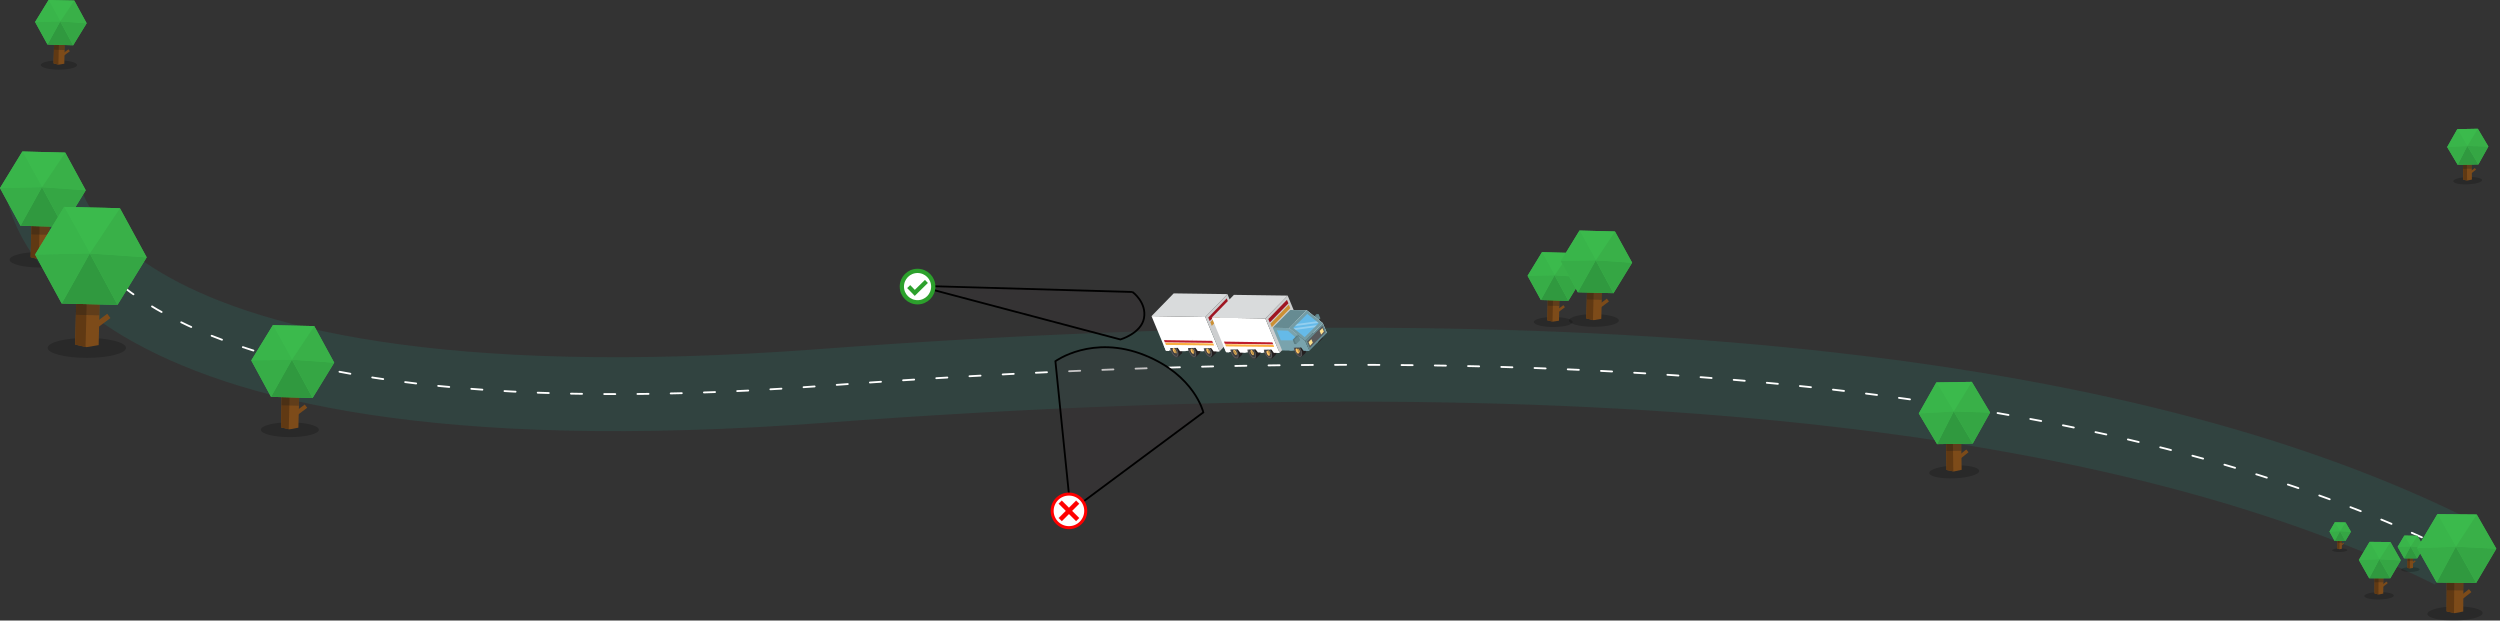 <?xml version="1.0" encoding="UTF-8" standalone="no"?>
<svg
   xmlns:dc="http://purl.org/dc/elements/1.1/"
   xmlns:cc="http://creativecommons.org/ns#"
   xmlns:rdf="http://www.w3.org/1999/02/22-rdf-syntax-ns#"
   xmlns:svg="http://www.w3.org/2000/svg"
   xmlns="http://www.w3.org/2000/svg"
   xmlns:xlink="http://www.w3.org/1999/xlink"
   xmlns:sodipodi="http://sodipodi.sourceforge.net/DTD/sodipodi-0.dtd"
   xmlns:inkscape="http://www.inkscape.org/namespaces/inkscape"
   class="fluid-svg"
   width="1353.2"
   height="335.9"
   viewBox="0 0 1353.2 335.9"
   id="svg2"
   version="1.1"
   inkscape:version="0.91 r13725"
   sodipodi:docname="road-graphic-truck-04.svg">
  <rect x="0" y="0" width="1353.2" height="335.9" fill="#333333" stroke="none"/>
  <defs
     id="defs478">
    <clipPath
       id="SVGID_2_">
      <use
         height="100%"
         width="100%"
         y="0"
         x="0"
         style="overflow:visible"
         xlink:href="#SVGID_1_"
         id="use5660" />
    </clipPath>
  </defs>
  <sodipodi:namedview
     pagecolor="#ffffff"
     bordercolor="#666666"
     borderopacity="1"
     objecttolerance="10"
     gridtolerance="10"
     guidetolerance="10"
     inkscape:pageopacity="0"
     inkscape:pageshadow="2"
     inkscape:window-width="1729"
     inkscape:window-height="854"
     id="namedview476"
     showgrid="false"
     showguides="false"
     inkscape:zoom="2.1460243"
     inkscape:cx="638.10243"
     inkscape:cy="123.36853"
     inkscape:window-x="197"
     inkscape:window-y="0"
     inkscape:window-maximized="0"
     inkscape:current-layer="svg2" />
  <g
     id="g4">
    <path
       style="fill:none;stroke:#314340;stroke-width:40;stroke-miterlimit:10"
       inkscape:connector-curvature="0"
       stroke-miterlimit="10"
       d="m 22.3,97.6 c 0,0 5.7,142.5 422.6,111.3 445.6,-33.3 718.4,8.4 882,89.6"
       id="path6" />
    <path
       style="fill:none;stroke:#ffffff;stroke-linecap:round;stroke-miterlimit:10;stroke-dasharray:6, 12"
       inkscape:connector-curvature="0"
       stroke-miterlimit="10"
       d="m 30.3,96.6 c 0,0 -5.8,143.5 414.6,112.3 445.6,-33.1 718.4,8.4 882,89.6"
       id="path8" />
    <path
       style="fill:none"
       inkscape:connector-curvature="0"
       d="m 17.2,60.1 35,152 1149,65 69.5,34.5 82.5,-37.5 -131,-249 z"
       id="path10" />
    <ellipse
       style="opacity:0.2"
       transform="matrix(1,-0.016,0.016,1,-4.854,21.354)"
       cx="1304.6"
       cy="307.8"
       rx="5"
       ry="1.3"
       id="ellipse12" />
    <path
       style="fill:#7d4b19"
       inkscape:connector-curvature="0"
       d="m 1303.1,307.4 1.5,0.3 1.5,-0.3 0.1,-9.7 -3,-0.1 z"
       id="path14" />
    <path
       style="fill:#603913"
       inkscape:connector-curvature="0"
       d="m 1303.1,307.4 1.3,0.3 0.1,-10 -1.3,-0.1 z"
       id="path16" />
    <path
       style="opacity:0.3;fill:#1d1d1b"
       inkscape:connector-curvature="0"
       d="m 1303.1,303.6 3,0 0.1,-5.9 -3,-0.1 z"
       id="path18" />
    <path
       style="fill:#39b54a"
       inkscape:connector-curvature="0"
       d="m 1308.4,302.2 3.6,-6 -3.5,-6.2 -7.1,-0.1 -3.6,6.1 3.5,6.2 z"
       id="path20" />
    <path
       style="fill:#7d4b19"
       inkscape:connector-curvature="0"
       d="m 1305.9,305.16 -0.427,-0.554 1.662,-1.284 0.428,0.554 z"
       id="path22" />
    <path
       style="fill:#30993f"
       inkscape:connector-curvature="0"
       d="m 1308.4,302.2 -3.6,-6.4 -3.5,6.4 z"
       id="path24" />
    <path
       style="fill:#37ad47"
       inkscape:connector-curvature="0"
       d="m 1297.8,296 7,-0.2 -3.5,6.4 z"
       id="path26" />
    <path
       style="fill:#35a644"
       inkscape:connector-curvature="0"
       d="m 1312,296.2 -7.2,-0.4 3.6,6.4 z"
       id="path28" />
    <path
       style="fill:#39b048"
       inkscape:connector-curvature="0"
       d="m 1308.5,290 -3.7,5.8 7.2,0.4 z"
       id="path30" />
    <path
       style="fill:#3bba4c"
       inkscape:connector-curvature="0"
       d="m 1301.4,289.9 3.4,5.9 3.7,-5.8 z"
       id="path32" />
    <path
       style="fill:#39b54a"
       inkscape:connector-curvature="0"
       d="m 1297.8,296 7,-0.2 -3.4,-5.9 z"
       id="path34" />
    <ellipse
       style="opacity:0.2"
       transform="matrix(1,-0.016,0.016,1,-5.114,21.199)"
       cx="1287.7"
       cy="321.9"
       rx="8"
       ry="2"
       id="ellipse36" />
    <path
       style="fill:#7d4b19"
       inkscape:connector-curvature="0"
       d="m 1285.3,321.2 2.3,0.6 2.4,-0.5 0.2,-15.6 -4.8,0 z"
       id="path38" />
    <path
       style="fill:#603913"
       inkscape:connector-curvature="0"
       d="m 1285.3,321.2 2.1,0.6 0.1,-16.1 -2.1,0 z"
       id="path40" />
    <path
       style="opacity:0.3;fill:#1d1d1b"
       inkscape:connector-curvature="0"
       d="m 1290.007,315.213 -4.8,-0.037 0.074,-9.6 4.8,0.037 z"
       id="path42" />
    <path
       style="fill:#39b54a"
       inkscape:connector-curvature="0"
       d="m 1293.8,313 5.7,-9.7 -5.6,-9.9 -11.3,-0.1 -5.8,9.8 5.6,9.9 z"
       id="path44" />
    <path
       style="fill:#7d4b19"
       inkscape:connector-curvature="0"
       d="m 1289.732,317.732 -0.673,-0.87 2.69,-2.08 0.672,0.87 z"
       id="path46" />
    <path
       style="fill:#30993f"
       inkscape:connector-curvature="0"
       d="m 1293.8,313 -5.9,-10.3 -5.5,10.3 z"
       id="path48" />
    <path
       style="fill:#37ad47"
       inkscape:connector-curvature="0"
       d="m 1276.8,303.1 11.1,-0.4 -5.5,10.3 z"
       id="path50" />
    <path
       style="fill:#35a644"
       inkscape:connector-curvature="0"
       d="m 1299.5,303.3 -11.6,-0.6 5.9,10.3 z"
       id="path52" />
    <path
       style="fill:#39b048"
       inkscape:connector-curvature="0"
       d="m 1293.9,293.4 -6,9.3 11.6,0.6 z"
       id="path54" />
    <path
       style="fill:#3bba4c"
       inkscape:connector-curvature="0"
       d="m 1282.6,293.3 5.3,9.4 6,-9.3 z"
       id="path56" />
    <path
       style="fill:#39b54a"
       inkscape:connector-curvature="0"
       d="m 1276.8,303.1 11.1,-0.4 -5.3,-9.4 z"
       id="path58" />
    <ellipse
       style="opacity:0.2"
       transform="matrix(1,-0.016,0.016,1,-4.694,20.754)"
       cx="1266.4"
       cy="297.3"
       rx="4.1"
       ry="1"
       id="ellipse60" />
    <path
       style="fill:#7d4b19"
       inkscape:connector-curvature="0"
       d="m 1265.2,297 1.2,0.3 1.2,-0.3 0.1,-7.9 -2.4,-0.1 z"
       id="path62" />
    <path
       style="fill:#603913"
       inkscape:connector-curvature="0"
       d="m 1265.2,297 1.1,0.2 0.1,-8.2 -1.1,0 z"
       id="path64" />
    <path
       style="opacity:0.3;fill:#1d1d1b"
       inkscape:connector-curvature="0"
       d="m 1267.675,293.872 -2.4,-0.017 0.036,-4.9 2.4,0.017 z"
       id="path66" />
    <path
       style="fill:#39b54a"
       inkscape:connector-curvature="0"
       d="m 1269.5,292.8 3,-5 -2.9,-5 -5.8,-0.1 -2.9,5 2.8,5.1 z"
       id="path68" />
    <path
       style="fill:#7d4b19"
       inkscape:connector-curvature="0"
       d="m 1267.48,295.247 -0.367,-0.475 1.346,-1.038 0.365,0.476 z"
       id="path70" />
    <path
       style="fill:#30993f"
       inkscape:connector-curvature="0"
       d="m 1269.5,292.8 -2.9,-5.3 -2.9,5.3 z"
       id="path72" />
    <path
       style="fill:#37ad47"
       inkscape:connector-curvature="0"
       d="m 1260.9,287.7 5.7,-0.2 -2.9,5.3 z"
       id="path74" />
    <path
       style="fill:#35a644"
       inkscape:connector-curvature="0"
       d="m 1272.5,287.8 -5.9,-0.3 2.9,5.3 z"
       id="path76" />
    <path
       style="fill:#39b048"
       inkscape:connector-curvature="0"
       d="m 1269.6,282.8 -3,4.7 5.9,0.3 z"
       id="path78" />
    <path
       style="fill:#3bba4c"
       inkscape:connector-curvature="0"
       d="m 1263.8,282.7 2.8,4.8 3,-4.7 z"
       id="path80" />
    <path
       style="fill:#39b54a"
       inkscape:connector-curvature="0"
       d="m 1260.9,287.7 5.7,-0.2 -2.8,-4.8 z"
       id="path82" />
    <path
       style="opacity:0.2"
       inkscape:connector-curvature="0"
       d="m 1343.8,331.8 c 0,2.1 -6.6,3.9 -14.9,4.1 -8.3,0.1 -15,-1.5 -15,-3.6 0,-2.1 6.6,-3.9 14.9,-4.1 8.2,-0.1 15,1.5 15,3.6 z"
       id="path84" />
    <path
       style="fill:#7d4b19"
       inkscape:connector-curvature="0"
       d="m 1324.3,330.9 4.4,1 4.6,-0.9 0.2,-29.4 -9,0 z"
       id="path86" />
    <path
       style="fill:#603913"
       inkscape:connector-curvature="0"
       d="m 1324.3,330.9 4,1 0.3,-30.3 -4.1,0 z"
       id="path88" />
    <path
       style="opacity:0.3;fill:#1d1d1b"
       inkscape:connector-curvature="0"
       d="m 1324.4,319.5 9,0.1 0.1,-18 -9,0 z"
       id="path90" />
    <path
       style="fill:#39b54a"
       inkscape:connector-curvature="0"
       d="m 1340.3,315.5 10.9,-18.5 -10.6,-18.5 -21.3,-0.2 -10.9,18.4 10.5,18.6 z"
       id="path92" />
    <path
       style="fill:#7d4b19"
       inkscape:connector-curvature="0"
       d="m 1331.4,322.8 1.3,1.6 5,-3.9 -1.3,-1.6 z"
       id="path94" />
    <path
       style="fill:#30993f"
       inkscape:connector-curvature="0"
       d="m 1340.3,315.5 -11,-19.6 -10.4,19.4 z"
       id="path96" />
    <path
       style="fill:#37ad47"
       inkscape:connector-curvature="0"
       d="m 1308.4,296.7 20.9,-0.8 -10.4,19.4 z"
       id="path98" />
    <path
       style="fill:#35a644"
       inkscape:connector-curvature="0"
       d="m 1351.2,297 -21.9,-1.1 11,19.6 z"
       id="path100" />
    <path
       style="fill:#39b048"
       inkscape:connector-curvature="0"
       d="m 1340.6,278.5 -11.3,17.4 21.9,1.1 z"
       id="path102" />
    <path
       style="fill:#3bba4c"
       inkscape:connector-curvature="0"
       d="m 1319.3,278.3 10,17.6 11.3,-17.4 z"
       id="path104" />
    <path
       style="fill:#39b54a"
       inkscape:connector-curvature="0"
       d="m 1308.4,296.7 20.9,-0.8 -10,-17.6 z"
       id="path106" />
  </g>
  <g
     id="g108"
     inkscape:export-filename="/tmp/a.png"
     inkscape:export-xdpi="90"
     inkscape:export-ydpi="90">
    <path
       style="fill:#ffffff"
       inkscape:connector-curvature="0"
       d="m 631,189.7 29.1,0.5 -7.7,-18.6 -29.1,-0.5 z"
       id="path110" />
    <path
       style="fill:#cccecf"
       inkscape:connector-curvature="0"
       d="m 660.1,190.2 12,-12.4 -7.7,-18.6 -12,12.4 z"
       id="path112" />
    <path
       style="fill:#9f1622"
       inkscape:connector-curvature="0"
       d="m 654.8,173.8 10,-10.3 -0.8,-2 -10,10.4 z"
       id="path114" />
    <path
       style="fill:#cc9034"
       inkscape:connector-curvature="0"
       d="m 655.9,176.4 10,-10.4 -0.8,-1.9 -10,10.3 z"
       id="path116" />
    <path
       style="fill:#d9dbdc"
       inkscape:connector-curvature="0"
       d="m 623.3,171.1 12,-12.3 29.1,0.4 -12,12.4 z"
       id="path118" />
    <ellipse
       style="fill:#231f20"
       transform="matrix(-0.9,0.436,-0.436,-0.9,1328.499,70.622)"
       cx="656.1"
       cy="187.8"
       rx="1.8"
       ry="4"
       id="ellipse120" />
    <path
       style="fill:#231f20"
       inkscape:connector-curvature="0"
       d="m 658.1,191.2 -2.4,2.3 -3.6,-6.5 2.1,-2.7 z"
       id="path122" />
    <ellipse
       style="fill:#404041"
       transform="matrix(-0.9,0.436,-0.436,-0.9,1325.249,75.965)"
       cx="653.9"
       cy="190.2"
       rx="1.8"
       ry="3.7"
       id="ellipse124" />
    <ellipse
       style="fill:none;stroke:#696a6c;stroke-width:0.25;stroke-miterlimit:10"
       transform="matrix(-0.9,0.436,-0.436,-0.9,1325.274,76.062)"
       stroke-miterlimit="10"
       cx="653.9"
       cy="190.3"
       rx="1.5"
       ry="3.2"
       id="ellipse126" />
    <ellipse
       style="fill:#fdc163"
       transform="matrix(-0.9,0.436,-0.436,-0.9,1325.269,76.072)"
       cx="653.9"
       cy="190.2"
       rx="0.7"
       ry="1.5"
       id="ellipse128" />
    <ellipse
       style="fill:#bd924a"
       transform="matrix(-0.899,0.437,-0.437,-0.899,1325.511,75.343)"
       cx="654.1"
       cy="190.1"
       rx="0.5"
       ry="1.2"
       id="ellipse130" />
    <path
       style="fill:#ffffff"
       inkscape:connector-curvature="0"
       d="m 660,190.2 -3.1,0 -1.3,-1.8 -4.8,0.1 0.2,1.6 -1.7,-0.1 -1.4,-3.3 7.6,-3.6 1.8,2.5 z"
       id="path132" />
    <ellipse
       style="fill:#231f20"
       transform="matrix(-0.9,0.436,-0.436,-0.9,1312.121,74.056)"
       cx="647.6"
       cy="187.7"
       rx="1.8"
       ry="4"
       id="ellipse134" />
    <path
       style="fill:#231f20"
       inkscape:connector-curvature="0"
       d="m 649.5,191.1 -2.4,2.3 -3.6,-6.6 2.1,-2.6 z"
       id="path136" />
    <path
       style="fill:#404041"
       inkscape:connector-curvature="0"
       d="m 643.7,190.9 c 0.9,1.9 2.3,3 3.2,2.6 0.9,-0.4 0.9,-2.3 0,-4.1 -0.9,-1.9 -2.3,-3 -3.2,-2.6 -0.9,0.3 -0.9,2.2 0,4.1 z"
       id="path138" />
    <ellipse
       style="fill:none;stroke:#696a6c;stroke-width:0.25;stroke-miterlimit:10"
       transform="matrix(-0.9,0.436,-0.436,-0.9,1308.944,79.774)"
       stroke-miterlimit="10"
       cx="645.3"
       cy="190.1"
       rx="1.5"
       ry="3.2"
       id="ellipse140" />
    <path
       style="fill:#fdc163"
       inkscape:connector-curvature="0"
       d="m 644.7,190.4 c 0.4,0.8 1,1.2 1.3,1.1 0.4,-0.2 0.3,-0.9 0,-1.7 -0.4,-0.8 -1,-1.2 -1.3,-1.1 -0.4,0.2 -0.4,0.9 0,1.7 z"
       id="path142" />
    <ellipse
       style="fill:#bd924a"
       transform="matrix(-0.899,0.437,-0.437,-0.899,1309.105,78.608)"
       cx="645.5"
       cy="190"
       rx="0.5"
       ry="1.2"
       id="ellipse144" />
    <path
       style="fill:#ffffff"
       inkscape:connector-curvature="0"
       d="m 651.4,190.1 -3.1,-0.1 -1.2,-1.7 -4.9,0.1 0.2,1.6 -1.7,-0.1 -1.4,-3.4 7.6,-3.5 1.8,2.4 z"
       id="path146" />
    <ellipse
       style="fill:#231f20"
       transform="matrix(-0.9,0.437,-0.437,-0.9,1293.828,77.881)"
       cx="638"
       cy="187.7"
       rx="1.8"
       ry="4"
       id="ellipse148" />
    <path
       style="fill:#231f20"
       inkscape:connector-curvature="0"
       d="m 639.9,191.1 -2.4,2.3 -3.6,-6.5 2.1,-2.7 z"
       id="path150" />
    <path
       style="fill:#404041"
       inkscape:connector-curvature="0"
       d="m 634.1,190.9 c 0.9,1.9 2.3,3 3.2,2.6 0.9,-0.4 0.9,-2.3 0,-4.1 -0.9,-1.9 -2.3,-3 -3.2,-2.6 -0.9,0.4 -0.9,2.2 0,4.1 z"
       id="path152" />
    <ellipse
       style="fill:none;stroke:#696a6c;stroke-width:0.25;stroke-miterlimit:10"
       transform="matrix(-0.9,0.436,-0.436,-0.9,1290.704,83.909)"
       stroke-miterlimit="10"
       cx="635.7"
       cy="190.2"
       rx="1.5"
       ry="3.2"
       id="ellipse154" />
    <ellipse
       style="fill:#fdc163"
       transform="matrix(-0.9,0.436,-0.436,-0.9,1290.657,83.651)"
       cx="635.7"
       cy="190.1"
       rx="0.7"
       ry="1.5"
       id="ellipse156" />
    <ellipse
       style="fill:#bd924a"
       transform="matrix(-0.899,0.437,-0.437,-0.899,1290.937,83.15)"
       cx="635.9"
       cy="190"
       rx="0.5"
       ry="1.2"
       id="ellipse158" />
    <path
       style="fill:#ffffff"
       inkscape:connector-curvature="0"
       d="m 641.8,190.1 -3.1,0 -1.2,-1.8 -4.9,0.1 0.2,1.6 -1.7,-0.1 -1.3,-3.3 7.5,-3.6 1.8,2.5 z"
       id="path160" />
    <path
       style="fill:#be1e2d"
       inkscape:connector-curvature="0"
       d="m 630.5,185.3 26.1,0.3 -0.5,-1.1 -26.1,-0.4 z"
       id="path162" />
    <path
       style="fill:#faaf40"
       inkscape:connector-curvature="0"
       d="m 631.1,186.7 26.1,0.3 -0.5,-1.1 -26.1,-0.4 z"
       id="path164" />
    <ellipse
       style="fill:#231f20"
       transform="matrix(-0.895,0.446,-0.446,-0.895,1433.032,21.969)"
       cx="713.9"
       cy="179.8"
       rx="1.8"
       ry="4"
       id="ellipse166" />
    <path
       style="fill:#231f20"
       inkscape:connector-curvature="0"
       d="m 715.9,183.2 -2.3,2.3 -3.7,-6.5 2.1,-2.7 z"
       id="path168" />
    <ellipse
       style="fill:#404041"
       transform="matrix(-0.895,0.447,-0.447,-0.895,1429.85,27.249)"
       cx="711.7"
       cy="182.3"
       rx="1.8"
       ry="3.7"
       id="ellipse170" />
    <ellipse
       style="fill:none;stroke:#696a6c;stroke-width:0.25;stroke-miterlimit:10"
       transform="matrix(-0.895,0.447,-0.447,-0.895,1429.947,27.676)"
       stroke-miterlimit="10"
       cx="711.7"
       cy="182.3"
       rx="1.5"
       ry="3.2"
       id="ellipse172" />
    <ellipse
       style="fill:#fdc163"
       transform="matrix(-0.894,0.448,-0.448,-0.894,1429.697,26.536)"
       cx="711.7"
       cy="182.3"
       rx="0.7"
       ry="1.5"
       id="ellipse174" />
    <ellipse
       style="fill:#bd924a"
       transform="matrix(-0.895,0.446,-0.446,-0.895,1430.307,27.633)"
       cx="711.9"
       cy="182.2"
       rx="0.5"
       ry="1.2"
       id="ellipse176" />
    <path
       style="fill:#5a7d83"
       inkscape:connector-curvature="0"
       d="m 711.5,174.5 1,0 1.2,-4.5 -1,-0.1 -2.2,2.2 z"
       id="path178" />
    <path
       style="fill:#668b92"
       inkscape:connector-curvature="0"
       d="m 712.5,174.5 2.2,-2.2 -1,-2.3 -2.2,2.2 z"
       id="path180" />
    <path
       style="fill:#ffffff"
       inkscape:connector-curvature="0"
       d="m 663.6,190.5 29,0.5 -7.7,-18.6 -29,-0.5 z"
       id="path182" />
    <path
       style="fill:#cccecf"
       inkscape:connector-curvature="0"
       d="M 692.6,191 704.7,178.6 697,160 684.9,172.4 Z"
       id="path184" />
    <path
       style="fill:#9f1622"
       inkscape:connector-curvature="0"
       d="m 687.3,174.6 10.1,-10.4 -0.8,-1.9 -10.1,10.4 z"
       id="path186" />
    <path
       style="fill:#cc9034"
       inkscape:connector-curvature="0"
       d="m 688.4,177.1 10,-10.3 -0.8,-1.9 -10,10.3 z"
       id="path188" />
    <path
       style="fill:#d9dbdc"
       inkscape:connector-curvature="0"
       d="m 655.9,171.9 12,-12.3 29.1,0.4 -12.1,12.4 z"
       id="path190" />
    <path
       style="fill:#79a3ad"
       inkscape:connector-curvature="0"
       d="m 694,189.7 14.7,0.2 -2.2,-5.3 -8.7,-7 -8.9,-0.2 z"
       id="path192" />
    <path
       style="fill:#65bae8"
       inkscape:connector-curvature="0"
       d="m 703.1,184.2 -6,-5.2 -6,-0.2 2.2,5.4"
       id="path194" />
    <path
       style="fill:#ffffff"
       inkscape:connector-curvature="0"
       d="m 703.5,180 14.7,0.2 -2.2,-5.3 -8.7,-7 -8.9,-0.1 z"
       id="path196" />
    <path
       style="fill:#668b92"
       inkscape:connector-curvature="0"
       d="m 688.9,177.4 9.5,-9.6 8.9,0.1 -9.5,9.7 z"
       id="path198" />
    <path
       style="fill:#739ca5"
       inkscape:connector-curvature="0"
       d="m 706.5,184.6 9.5,-9.7 -8.7,-7 -9.5,9.7 z"
       id="path200" />
    <path
       style="fill:#668b92"
       inkscape:connector-curvature="0"
       d="m 708.7,189.9 9.5,-9.7 -2.2,-5.3 -9.5,9.7 z"
       id="path202" />
    <path
       style="fill:#58595b"
       inkscape:connector-curvature="0"
       d="m 709,188.3 8.2,-8.4 -1.4,-3.5 -8.3,8.4 z"
       id="path204" />
    <path
       style="fill:#ffe18c"
       inkscape:connector-curvature="0"
       d="m 715.1,181.1 1.5,-1.6 -0.8,-1.9 -1.5,1.5 z m -6,6 1.5,-1.6 -0.8,-1.9 -1.5,1.6 z"
       id="path206" />
    <path
       style="fill:#65bae8"
       inkscape:connector-curvature="0"
       d="m 706.2,182.5 7.6,-7.6 -6.2,-5 -7.6,7.6 z"
       id="path208" />
    <defs
       id="defs210">
      <path
         inkscape:connector-curvature="0"
         id="a"
         d="m 706.2,182.5 7.6,-7.6 -6.2,-5 -7.6,7.6 z" />
    </defs>
    <clipPath
       id="b">
      <use
         height="100%"
         width="100%"
         y="0"
         x="0"
         style="overflow:visible"
         xlink:href="#a"
         overflow="visible"
         id="use214" />
    </clipPath>
    <path
       style="opacity:0.3;fill:#ffffff"
       inkscape:connector-curvature="0"
       clip-path="url(#b)"
       d="m 715.11,174.576 -16.347,2.246 -0.136,-0.99 16.347,-2.246 z m 0.876,1.964 -16.346,2.246 -0.136,-0.99 16.346,-2.247 z"
       id="path216" />
    <ellipse
       style="fill:#231f20"
       transform="matrix(-0.9,0.437,-0.437,-0.9,1420.755,48.476)"
       cx="704.8"
       cy="187.5"
       rx="1.8"
       ry="4"
       id="ellipse218" />
    <path
       style="fill:#231f20"
       inkscape:connector-curvature="0"
       d="m 706.7,191 -2.3,2.2 -3.7,-6.5 2.2,-2.7 z"
       id="path220" />
    <path
       style="fill:#404041"
       inkscape:connector-curvature="0"
       d="m 701,190.7 c 0.9,1.9 2.3,3 3.2,2.6 0.9,-0.4 0.9,-2.3 0,-4.1 -0.9,-1.9 -2.3,-3 -3.2,-2.6 -0.9,0.4 -0.9,2.2 0,4.1 z"
       id="path222" />
    <path
       style="fill:none;stroke:#696a6c;stroke-width:0.25;stroke-miterlimit:10"
       inkscape:connector-curvature="0"
       stroke-miterlimit="10"
       d="m 701.2,190.6 c 0.8,1.6 2,2.6 2.8,2.2 0.8,-0.4 0.7,-2 0,-3.6 -0.8,-1.6 -2,-2.6 -2.8,-2.2 -0.8,0.4 -0.8,2 0,3.6 z"
       id="path224" />
    <ellipse
       style="fill:#fdc163"
       transform="matrix(-0.9,0.437,-0.437,-0.9,1417.518,53.895)"
       cx="702.6"
       cy="189.9"
       rx="0.7"
       ry="1.5"
       id="ellipse226" />
    <ellipse
       style="fill:#bd924a"
       transform="matrix(-0.899,0.437,-0.437,-0.899,1417.767,53.252)"
       cx="702.8"
       cy="189.8"
       rx="0.5"
       ry="1.2"
       id="ellipse228" />
    <path
       style="fill:#79a3ad"
       inkscape:connector-curvature="0"
       d="m 708.7,189.9 -3.1,0 -1.3,-1.8 -4.8,0.1 0.2,1.6 -1.7,-0.1 -1.4,-3.3 7.8,-2.9 1.6,1.8 z"
       id="path230" />
    <ellipse
       style="fill:#231f20"
       transform="matrix(-0.9,0.436,-0.436,-0.9,1390.674,57.835)"
       cx="688.7"
       cy="188.6"
       rx="1.8"
       ry="4"
       id="ellipse232" />
    <path
       style="fill:#231f20"
       inkscape:connector-curvature="0"
       d="m 690.6,192 -2.3,2.3 -3.7,-6.5 2.2,-2.7 z"
       id="path234" />
    <ellipse
       style="fill:#404041"
       transform="matrix(-0.9,0.436,-0.436,-0.9,1387.488,63.528)"
       cx="686.5"
       cy="191"
       rx="1.8"
       ry="3.7"
       id="ellipse236" />
    <ellipse
       style="fill:none;stroke:#696a6c;stroke-width:0.25;stroke-miterlimit:10"
       transform="matrix(-0.9,0.436,-0.436,-0.9,1387.446,63.261)"
       stroke-miterlimit="10"
       cx="686.5"
       cy="191"
       rx="1.5"
       ry="3.2"
       id="ellipse238" />
    <ellipse
       style="fill:#fdc163"
       transform="matrix(-0.9,0.436,-0.436,-0.9,1387.537,63.8)"
       cx="686.5"
       cy="191"
       rx="0.7"
       ry="1.5"
       id="ellipse240" />
    <ellipse
       style="fill:#bd924a"
       transform="matrix(-0.9,0.435,-0.435,-0.9,1387.908,63.818)"
       cx="686.6"
       cy="190.9"
       rx="0.5"
       ry="1.2"
       id="ellipse242" />
    <path
       style="fill:#ffffff"
       inkscape:connector-curvature="0"
       d="m 692.6,191 -3.1,0 -1.3,-1.8 -4.8,0.1 0.2,1.6 -1.7,-0.1 -1.4,-3.3 7.5,-3.6 1.9,2.4 z"
       id="path244" />
    <ellipse
       style="fill:#231f20"
       transform="matrix(-0.9,0.436,-0.436,-0.9,1374.279,61.185)"
       cx="680.1"
       cy="188.4"
       rx="1.8"
       ry="4"
       id="ellipse246" />
    <path
       style="fill:#231f20"
       inkscape:connector-curvature="0"
       d="m 682,191.9 -2.3,2.3 -3.6,-6.6 2.1,-2.6 z"
       id="path248" />
    <ellipse
       style="fill:#404041"
       transform="matrix(-0.9,0.437,-0.437,-0.9,1371.048,66.621)"
       cx="677.9"
       cy="190.9"
       rx="1.8"
       ry="3.7"
       id="ellipse250" />
    <ellipse
       style="fill:none;stroke:#696a6c;stroke-width:0.25;stroke-miterlimit:10"
       transform="matrix(-0.9,0.436,-0.436,-0.9,1371.119,66.984)"
       stroke-miterlimit="10"
       cx="677.9"
       cy="190.9"
       rx="1.5"
       ry="3.2"
       id="ellipse252" />
    <ellipse
       style="fill:#fdc163"
       transform="matrix(-0.9,0.436,-0.436,-0.9,1371.133,67.095)"
       cx="677.9"
       cy="190.9"
       rx="0.7"
       ry="1.5"
       id="ellipse254" />
    <ellipse
       style="fill:#bd924a"
       transform="matrix(-0.9,0.436,-0.436,-0.9,1371.501,67.088)"
       cx="678.1"
       cy="190.8"
       rx="0.5"
       ry="1.2"
       id="ellipse256" />
    <path
       style="fill:#ffffff"
       inkscape:connector-curvature="0"
       d="m 684,190.8 -3.1,0 -1.3,-1.7 -4.8,0.1 0.2,1.5 -1.7,0 -1.4,-3.4 7.5,-3.5 1.9,2.4 z"
       id="path258" />
    <ellipse
       style="fill:#231f20"
       transform="matrix(-0.9,0.437,-0.437,-0.9,1356.027,65.241)"
       cx="670.5"
       cy="188.5"
       rx="1.8"
       ry="4"
       id="ellipse260" />
    <path
       style="fill:#231f20"
       inkscape:connector-curvature="0"
       d="m 672.4,191.9 -2.3,2.3 -3.6,-6.5 2.1,-2.7 z"
       id="path262" />
    <path
       style="fill:#404041"
       inkscape:connector-curvature="0"
       d="m 666.7,191.7 c 0.9,1.9 2.3,3 3.2,2.6 0.9,-0.4 0.9,-2.3 0,-4.1 -0.9,-1.9 -2.3,-3 -3.2,-2.6 -0.9,0.4 -0.9,2.2 0,4.1 z"
       id="path264" />
    <ellipse
       style="fill:none;stroke:#696a6c;stroke-width:0.25;stroke-miterlimit:10"
       transform="matrix(-0.9,0.436,-0.436,-0.9,1352.894,71.214)"
       stroke-miterlimit="10"
       cx="668.3"
       cy="190.9"
       rx="1.5"
       ry="3.2"
       id="ellipse266" />
    <ellipse
       style="fill:#fdc163"
       transform="matrix(-0.899,0.437,-0.437,-0.899,1352.727,70.296)"
       cx="668.3"
       cy="190.9"
       rx="0.7"
       ry="1.5"
       id="ellipse268" />
    <ellipse
       style="fill:#bd924a"
       transform="matrix(-0.9,0.436,-0.436,-0.9,1353.221,71.012)"
       cx="668.5"
       cy="190.8"
       rx="0.5"
       ry="1.2"
       id="ellipse270" />
    <path
       style="fill:#ffffff"
       inkscape:connector-curvature="0"
       d="m 674.4,190.9 -3.1,0 -1.3,-1.8 -4.8,0.1 0.2,1.6 -1.7,-0.1 -1.4,-3.3 7.5,-3.6 1.9,2.5 z"
       id="path272" />
    <path
       style="fill:#5a7d83"
       inkscape:connector-curvature="0"
       d="m 700.6,186.2 1,0.1 1.2,-4.6 -0.9,-0.1 -2.2,2.3 z"
       id="path274" />
    <path
       style="fill:#668b92"
       inkscape:connector-curvature="0"
       d="m 701.6,186.3 2.2,-2.2 -1,-2.4 -2.2,2.2 z"
       id="path276" />
    <path
       style="fill:#be1e2d"
       inkscape:connector-curvature="0"
       d="m 663,186.1 26.2,0.3 -0.5,-1.1 -26.2,-0.4 z"
       id="path278" />
    <path
       style="fill:#faaf40"
       inkscape:connector-curvature="0"
       d="m 663.6,187.5 26.1,0.3 -0.4,-1.1 -26.2,-0.4 z"
       id="path280" />
  </g>
  <ellipse
     style="opacity:0.2"
     id="ellipse284"
     ry="2.5"
     rx="9.8"
     cy="35.2"
     cx="31.9" />
  <path
     style="fill:#7d4b19"
     inkscape:connector-curvature="0"
     id="path286"
     d="m 29,34.3 2.8,0.7 3,-0.5 0.5,-19.1 -5.8,-0.2 z" />
  <path
     style="fill:#603913"
     inkscape:connector-curvature="0"
     id="path288"
     d="M 29,34.3 31.6,35 32.1,15.3 29.5,15.2 Z" />
  <path
     style="opacity:0.3;fill:#1d1d1b"
     inkscape:connector-curvature="0"
     id="path290"
     d="M 29.2,26.9 35,27.1 35.3,15.4 29.5,15.2 Z" />
  <path
     style="fill:#39b54a"
     inkscape:connector-curvature="0"
     id="path292"
     d="M 39.6,24.5 46.9,12.6 40.2,0.3 26.3,0 19,11.9 25.7,24.1 Z" />
  <path
     style="fill:#7d4b19"
     inkscape:connector-curvature="0"
     id="path294"
     d="m 34.526,30.188 -0.78,-1.04 3.284,-2.457 0.78,1.042 z" />
  <path
     style="fill:#30993f"
     inkscape:connector-curvature="0"
     id="path296"
     d="m 39.6,24.5 -7,-12.9 -6.9,12.5 z" />
  <path
     style="fill:#37ad47"
     inkscape:connector-curvature="0"
     id="path298"
     d="M 19,11.9 32.6,11.6 25.7,24.1 Z" />
  <path
     style="fill:#35a644"
     inkscape:connector-curvature="0"
     id="path300"
     d="m 46.9,12.6 -14.3,-1 7,12.9 z" />
  <path
     style="fill:#39b048"
     inkscape:connector-curvature="0"
     id="path302"
     d="m 40.2,0.3 -7.6,11.3 14.3,1 z" />
  <path
     style="fill:#3bba4c"
     inkscape:connector-curvature="0"
     id="path304"
     d="M 26.3,0 32.6,11.6 40.2,0.3 Z" />
  <path
     style="fill:#39b54a"
     inkscape:connector-curvature="0"
     id="path306"
     d="M 19,11.9 32.6,11.6 26.3,0 Z" />
  <path
     style="opacity:0.2"
     inkscape:connector-curvature="0"
     id="path308"
     d="m 172.6,232.6 c 0,2.2 -7,4 -15.7,4 -8.7,0 -15.7,-1.8 -15.7,-4 0,-2.2 7,-4 15.7,-4 8.6,0 15.7,1.8 15.7,4 z" />
  <path
     style="fill:#7d4b19"
     inkscape:connector-curvature="0"
     id="path310"
     d="m 152.1,231.3 4.6,1.1 4.8,-0.9 0.8,-30.7 -9.5,-0.3 z" />
  <path
     style="fill:#603913"
     inkscape:connector-curvature="0"
     id="path312"
     d="m 152.1,231.3 4.2,1.1 0.8,-31.8 -4.3,-0.1 z" />
  <path
     style="opacity:0.3;fill:#1d1d1b"
     inkscape:connector-curvature="0"
     id="path314"
     d="m 152.4,219.4 9.4,0.2 0.5,-18.8 -9.5,-0.3 z" />
  <path
     style="fill:#39b54a"
     inkscape:connector-curvature="0"
     id="path316"
     d="m 169.2,215.4 11.7,-19.1 -10.8,-19.8 -22.4,-0.5 -11.7,19.1 10.7,19.7 z" />
  <path
     style="fill:#7d4b19"
     inkscape:connector-curvature="0"
     id="path318"
     d="m 161,224.67 -1.318,-1.76 5.285,-3.954 1.317,1.76 z" />
  <path
     style="fill:#30993f"
     inkscape:connector-curvature="0"
     id="path320"
     d="M 169.2,215.4 158,194.7 146.7,214.8 Z" />
  <path
     style="fill:#37ad47"
     inkscape:connector-curvature="0"
     id="path322"
     d="m 136,195.1 22,-0.4 -11.3,20.1 z" />
  <path
     style="fill:#35a644"
     inkscape:connector-curvature="0"
     id="path324"
     d="m 180.9,196.3 -22.9,-1.6 11.2,20.7 z" />
  <path
     style="fill:#39b048"
     inkscape:connector-curvature="0"
     id="path326"
     d="m 170.1,176.5 -12.1,18.2 22.9,1.6 z" />
  <path
     style="fill:#3bba4c"
     inkscape:connector-curvature="0"
     id="path328"
     d="m 147.7,176 10.3,18.7 12.1,-18.2 z" />
  <path
     style="fill:#39b54a"
     inkscape:connector-curvature="0"
     id="path330"
     d="M 136,195.1 158,194.7 147.7,176 Z" />
  <path
     style="opacity:0.2"
     inkscape:connector-curvature="0"
     id="path332"
     d="m 37.8,140.6 c 0,2.3 -7.3,4.2 -16.3,4.2 -9,0 -16.3,-1.9 -16.3,-4.2 0,-2.3 7.3,-4.2 16.3,-4.2 9,0.1 16.3,1.9 16.3,4.2 z" />
  <path
     style="fill:#7d4b19"
     inkscape:connector-curvature="0"
     id="path334"
     d="m 16.6,139.2 4.8,1.2 5,-0.9 0.8,-31.9 -9.8,-0.2 z" />
  <path
     style="fill:#603913"
     inkscape:connector-curvature="0"
     id="path336"
     d="m 16.6,139.2 4.4,1.2 0.8,-32.9 -4.4,-0.1 z" />
  <path
     style="opacity:0.3;fill:#1d1d1b"
     inkscape:connector-curvature="0"
     id="path338"
     d="m 16.9,126.9 9.8,0.2 0.5,-19.5 -9.8,-0.2 z" />
  <path
     style="fill:#39b54a"
     inkscape:connector-curvature="0"
     id="path340"
     d="M 34.3,122.8 46.4,103 35.3,82.6 12.1,82 0,101.8 11.1,122.2 Z" />
  <path
     style="fill:#7d4b19"
     inkscape:connector-curvature="0"
     id="path342"
     d="m 25.893,132.36 -1.317,-1.763 5.527,-4.13 1.316,1.76 z" />
  <path
     style="fill:#30993f"
     inkscape:connector-curvature="0"
     id="path344"
     d="M 34.3,122.8 22.7,101.3 11.1,122.2 Z" />
  <path
     style="fill:#37ad47"
     inkscape:connector-curvature="0"
     id="path346"
     d="m 0,101.8 22.7,-0.5 -11.6,20.9 z" />
  <path
     style="fill:#35a644"
     inkscape:connector-curvature="0"
     id="path348"
     d="m 46.4,103 -23.7,-1.7 11.6,21.5 z" />
  <path
     style="fill:#39b048"
     inkscape:connector-curvature="0"
     id="path350"
     d="M 35.3,82.6 22.7,101.3 46.4,103 Z" />
  <path
     style="fill:#3bba4c"
     inkscape:connector-curvature="0"
     id="path352"
     d="M 12.1,82 22.7,101.3 35.3,82.6 Z" />
  <path
     style="fill:#39b54a"
     inkscape:connector-curvature="0"
     id="path354"
     d="M 0,101.8 22.7,101.3 12.1,82 Z" />
  <path
     style="opacity:0.2"
     inkscape:connector-curvature="0"
     id="path356"
     d="m 851.242,174.293 c 0,1.5 -4.7,2.7 -10.5,2.7 -5.8,0 -10.5,-1.2 -10.5,-2.7 0,-1.5 4.7,-2.7 10.5,-2.7 5.8,0 10.5,1.2 10.5,2.7 z"
     inkscape:export-filename="/tmp/a.png"
     inkscape:export-xdpi="90"
     inkscape:export-ydpi="90" />
  <path
     style="fill:#7d4b19"
     inkscape:connector-curvature="0"
     id="path358"
     d="m 837.542,173.393 3.1,0.7 3.2,-0.5 0.5,-20.6 -6.3,-0.1 z"
     inkscape:export-filename="/tmp/a.png"
     inkscape:export-xdpi="90"
     inkscape:export-ydpi="90" />
  <path
     style="fill:#603913"
     inkscape:connector-curvature="0"
     id="path360"
     d="m 837.542,173.393 2.8,0.7 0.5,-21.1 -2.8,-0.1 z"
     inkscape:export-filename="/tmp/a.png"
     inkscape:export-xdpi="90"
     inkscape:export-ydpi="90" />
  <path
     style="opacity:0.3;fill:#1d1d1b"
     inkscape:connector-curvature="0"
     id="path362"
     d="m 837.742,165.493 6.3,0.1 0.3,-12.6 -6.3,-0.1 z"
     inkscape:export-filename="/tmp/a.png"
     inkscape:export-xdpi="90"
     inkscape:export-ydpi="90" />
  <path
     style="fill:#39b54a"
     inkscape:connector-curvature="0"
     id="path364"
     d="m 848.942,162.793 7.8,-12.8 -7.1,-13.1 -15,-0.4 -7.8,12.8 7.2,13.1 z"
     inkscape:export-filename="/tmp/a.png"
     inkscape:export-xdpi="90"
     inkscape:export-ydpi="90" />
  <path
     style="fill:#7d4b19"
     inkscape:connector-curvature="0"
     id="path366"
     d="m 843.546,168.923 -0.837,-1.123 3.526,-2.63 0.837,1.12 z"
     inkscape:export-filename="/tmp/a.png"
     inkscape:export-xdpi="90"
     inkscape:export-ydpi="90" />
  <path
     style="fill:#30993f"
     inkscape:connector-curvature="0"
     id="path368"
     d="m 848.942,162.793 -7.5,-13.8 -7.4,13.4 z"
     inkscape:export-filename="/tmp/a.png"
     inkscape:export-xdpi="90"
     inkscape:export-ydpi="90" />
  <path
     style="fill:#37ad47"
     inkscape:connector-curvature="0"
     id="path370"
     d="m 826.842,149.293 14.6,-0.3 -7.4,13.4 z"
     inkscape:export-filename="/tmp/a.png"
     inkscape:export-xdpi="90"
     inkscape:export-ydpi="90" />
  <path
     style="fill:#35a644"
     inkscape:connector-curvature="0"
     id="path372"
     d="m 856.742,149.993 -15.3,-1 7.5,13.8 z"
     inkscape:export-filename="/tmp/a.png"
     inkscape:export-xdpi="90"
     inkscape:export-ydpi="90" />
  <path
     style="fill:#39b048"
     inkscape:connector-curvature="0"
     id="path374"
     d="m 849.642,136.893 -8.2,12.1 15.3,1 z"
     inkscape:export-filename="/tmp/a.png"
     inkscape:export-xdpi="90"
     inkscape:export-ydpi="90" />
  <path
     style="fill:#3bba4c"
     inkscape:connector-curvature="0"
     id="path376"
     d="m 834.642,136.493 6.8,12.5 8.2,-12.1 z"
     inkscape:export-filename="/tmp/a.png"
     inkscape:export-xdpi="90"
     inkscape:export-ydpi="90" />
  <path
     style="fill:#39b54a"
     inkscape:connector-curvature="0"
     id="path378"
     d="m 826.842,149.293 14.6,-0.3 -6.8,-12.5 z"
     inkscape:export-filename="/tmp/a.png"
     inkscape:export-xdpi="90"
     inkscape:export-ydpi="90" />
  <path
     style="opacity:0.2"
     inkscape:connector-curvature="0"
     id="path380"
     d="m 876.242,173.493 c 0,1.9 -6.1,3.4 -13.5,3.4 -7.5,0 -13.5,-1.5 -13.5,-3.4 0,-1.9 6.1,-3.5 13.5,-3.5 7.5,0.1 13.5,1.6 13.5,3.5 z"
     inkscape:export-filename="/tmp/a.png"
     inkscape:export-xdpi="90"
     inkscape:export-ydpi="90" />
  <path
     style="fill:#7d4b19"
     inkscape:connector-curvature="0"
     id="path382"
     d="m 858.642,172.393 4,0.9 4.1,-0.7 0.7,-26.5 -8.1,-0.2 z"
     inkscape:export-filename="/tmp/a.png"
     inkscape:export-xdpi="90"
     inkscape:export-ydpi="90" />
  <path
     style="fill:#603913"
     inkscape:connector-curvature="0"
     id="path384"
     d="m 858.642,172.393 3.6,0.9 0.7,-27.3 -3.6,-0.1 z"
     inkscape:export-filename="/tmp/a.png"
     inkscape:export-xdpi="90"
     inkscape:export-ydpi="90" />
  <path
     style="opacity:0.3;fill:#1d1d1b"
     inkscape:connector-curvature="0"
     id="path386"
     d="m 858.942,162.093 8.1,0.2 0.4,-16.2 -8.1,-0.2 z"
     inkscape:export-filename="/tmp/a.png"
     inkscape:export-xdpi="90"
     inkscape:export-ydpi="90" />
  <path
     style="fill:#39b54a"
     inkscape:connector-curvature="0"
     id="path388"
     d="m 873.342,158.693 10.1,-16.5 -9.3,-16.9 -19.2,-0.5 -10.1,16.5 9.2,16.9 z"
     inkscape:export-filename="/tmp/a.png"
     inkscape:export-xdpi="90"
     inkscape:export-ydpi="90" />
  <path
     style="fill:#7d4b19"
     inkscape:connector-curvature="0"
     id="path390"
     d="m 866.322,166.583 -1.137,-1.523 4.567,-3.412 1.137,1.522 z"
     inkscape:export-filename="/tmp/a.png"
     inkscape:export-xdpi="90"
     inkscape:export-ydpi="90" />
  <path
     style="fill:#30993f"
     inkscape:connector-curvature="0"
     id="path392"
     d="m 873.342,158.693 -9.6,-17.8 -9.7,17.3 z"
     inkscape:export-filename="/tmp/a.png"
     inkscape:export-xdpi="90"
     inkscape:export-ydpi="90" />
  <path
     style="fill:#37ad47"
     inkscape:connector-curvature="0"
     id="path394"
     d="m 844.842,141.293 18.9,-0.4 -9.7,17.3 z"
     inkscape:export-filename="/tmp/a.png"
     inkscape:export-xdpi="90"
     inkscape:export-ydpi="90" />
  <path
     style="fill:#35a644"
     inkscape:connector-curvature="0"
     id="path396"
     d="m 883.442,142.193 -19.7,-1.3 9.6,17.8 z"
     inkscape:export-filename="/tmp/a.png"
     inkscape:export-xdpi="90"
     inkscape:export-ydpi="90" />
  <path
     style="fill:#39b048"
     inkscape:connector-curvature="0"
     id="path398"
     d="m 874.142,125.293 -10.4,15.6 19.7,1.3 z"
     inkscape:export-filename="/tmp/a.png"
     inkscape:export-xdpi="90"
     inkscape:export-ydpi="90" />
  <path
     style="fill:#3bba4c"
     inkscape:connector-curvature="0"
     id="path400"
     d="m 854.942,124.793 8.8,16.1 10.4,-15.6 z"
     inkscape:export-filename="/tmp/a.png"
     inkscape:export-xdpi="90"
     inkscape:export-ydpi="90" />
  <path
     style="fill:#39b54a"
     inkscape:connector-curvature="0"
     id="path402"
     d="m 844.842,141.293 18.9,-0.4 -8.8,-16.1 z"
     inkscape:export-filename="/tmp/a.png"
     inkscape:export-xdpi="90"
     inkscape:export-ydpi="90" />
  <path
     style="opacity:0.2"
     inkscape:connector-curvature="0"
     id="path404"
     d="m 1071.3,254.9 c 0.1,1.9 -5.9,3.7 -13.4,4 -7.5,0.3 -13.6,-1 -13.6,-2.9 -0.1,-1.9 5.9,-3.7 13.4,-4 7.4,-0.4 13.5,0.9 13.6,2.9 z" />
  <path
     style="fill:#7d4b19"
     inkscape:connector-curvature="0"
     id="path406"
     d="m 1053.6,254.4 4,0.8 4.2,-0.9 -0.4,-26.5 -8.1,0.1 z" />
  <path
     style="fill:#603913"
     inkscape:connector-curvature="0"
     id="path408"
     d="m 1053.6,254.4 3.7,0.8 -0.4,-27.3 -3.6,0 z" />
  <path
     style="opacity:0.3;fill:#1d1d1b"
     inkscape:connector-curvature="0"
     id="path410"
     d="m 1053.5,244.1 8.1,-0.1 -0.2,-16.2 -8.1,0.1 z" />
  <path
     style="fill:#39b54a"
     inkscape:connector-curvature="0"
     id="path412"
     d="m 1067.8,240.1 9.4,-16.8 -9.9,-16.6 -19.2,0.3 -9.5,16.8 9.9,16.6 z" />
  <path
     style="fill:#7d4b19"
     inkscape:connector-curvature="0"
     id="path414"
     d="m 1061.067,248.36 -1.194,-1.478 4.433,-3.583 1.194,1.477 z" />
  <path
     style="fill:#30993f"
     inkscape:connector-curvature="0"
     id="path416"
     d="m 1067.8,240.1 -10.3,-17.4 -9,17.7 z" />
  <path
     style="fill:#37ad47"
     inkscape:connector-curvature="0"
     id="path418"
     d="m 1038.6,223.8 18.9,-1.1 -9,17.7 z" />
  <path
     style="fill:#35a644"
     inkscape:connector-curvature="0"
     id="path420"
     d="m 1077.2,223.3 -19.7,-0.6 10.3,17.4 z" />
  <path
     style="fill:#39b048"
     inkscape:connector-curvature="0"
     id="path422"
     d="m 1067.3,206.7 -9.8,16 19.7,0.6 z" />
  <path
     style="fill:#3bba4c"
     inkscape:connector-curvature="0"
     id="path424"
     d="m 1048.1,207 9.4,15.7 9.8,-16 z" />
  <path
     style="fill:#39b54a"
     inkscape:connector-curvature="0"
     id="path426"
     d="m 1038.6,223.8 18.9,-1.1 -9.4,-15.7 z" />
  <path
     style="opacity:0.2"
     inkscape:connector-curvature="0"
     id="path428"
     d="m 1343.5,97.5 c 0,1.1 -3.4,2.1 -7.7,2.3 -4.3,0.2 -7.8,-0.6 -7.9,-1.7 0,-1.1 3.4,-2.1 7.7,-2.3 4.3,-0.1 7.9,0.6 7.9,1.7 z" />
  <path
     style="fill:#7d4b19"
     inkscape:connector-curvature="0"
     id="path430"
     d="m 1333.3,97.3 2.3,0.4 2.4,-0.5 -0.2,-15.3 -4.7,0.1 z" />
  <path
     style="fill:#603913"
     inkscape:connector-curvature="0"
     id="path432"
     d="m 1333.3,97.3 2.1,0.4 -0.2,-15.8 -2.1,0.1 z" />
  <path
     style="opacity:0.3;fill:#1d1d1b"
     inkscape:connector-curvature="0"
     id="path434"
     d="m 1337.903,91.31 -4.7,0.067 -0.132,-9.4 4.7,-0.065 z" />
  <path
     style="fill:#39b54a"
     inkscape:connector-curvature="0"
     id="path436"
     d="m 1341.5,89 5.4,-9.7 -5.7,-9.6 -11.1,0.2 -5.5,9.7 5.7,9.6 z" />
  <path
     style="fill:#7d4b19"
     inkscape:connector-curvature="0"
     id="path438"
     d="m 1337.69,93.846 -0.692,-0.856 2.566,-2.075 0.69,0.856 z" />
  <path
     style="fill:#30993f"
     inkscape:connector-curvature="0"
     id="path440"
     d="m 1341.5,89 -6,-10 -5.2,10.2 z" />
  <path
     style="fill:#37ad47"
     inkscape:connector-curvature="0"
     id="path442"
     d="m 1324.6,79.6 10.9,-0.6 -5.2,10.2 z" />
  <path
     style="fill:#35a644"
     inkscape:connector-curvature="0"
     id="path444"
     d="m 1346.9,79.3 -11.4,-0.3 6,10 z" />
  <path
     style="fill:#39b048"
     inkscape:connector-curvature="0"
     id="path446"
     d="m 1341.2,69.7 -5.7,9.3 11.4,0.3 z" />
  <path
     style="fill:#3bba4c"
     inkscape:connector-curvature="0"
     id="path448"
     d="m 1330.1,69.9 5.4,9.1 5.7,-9.3 z" />
  <path
     style="fill:#39b54a"
     inkscape:connector-curvature="0"
     id="path450"
     d="m 1324.6,79.6 10.9,-0.6 -5.4,-9.1 z" />
  <path
     style="opacity:0.2"
     inkscape:connector-curvature="0"
     id="path452"
     d="m 68.2,188.3 c 0,3 -9.5,5.4 -21.2,5.4 -11.7,0 -21.2,-2.4 -21.2,-5.4 0,-3 9.5,-5.4 21.2,-5.4 11.7,0 21.2,2.4 21.2,5.4 z" />
  <path
     style="fill:#7d4b19"
     inkscape:connector-curvature="0"
     id="path454"
     d="m 40.7,186.5 6.2,1.4 6.5,-1.1 1,-41.5 -12.7,-0.3 z" />
  <path
     style="fill:#603913"
     inkscape:connector-curvature="0"
     id="path456"
     d="m 40.7,186.5 5.6,1.4 1.1,-42.7 -5.7,-0.2 z" />
  <path
     style="opacity:0.3;fill:#1d1d1b"
     inkscape:connector-curvature="0"
     id="path458"
     d="m 41,170.4 12.7,0.3 0.7,-25.4 -12.7,-0.3 z" />
  <path
     style="fill:#39b54a"
     inkscape:connector-curvature="0"
     id="path460"
     d="M 63.6,165 79.4,139.3 64.9,112.7 34.7,112 19,137.8 33.4,164.3 Z" />
  <path
     style="fill:#7d4b19"
     inkscape:connector-curvature="0"
     id="path462"
     d="m 52.643,177.484 -1.738,-2.322 7.128,-5.33 1.737,2.32 z" />
  <path
     style="fill:#30993f"
     inkscape:connector-curvature="0"
     id="path464"
     d="m 63.6,165 -15,-27.8 -15.2,27.1 z" />
  <path
     style="fill:#37ad47"
     inkscape:connector-curvature="0"
     id="path466"
     d="m 19,137.8 29.6,-0.6 -15.2,27.1 z" />
  <path
     style="fill:#35a644"
     inkscape:connector-curvature="0"
     id="path468"
     d="m 79.4,139.3 -30.8,-2.1 15,27.8 z" />
  <path
     style="fill:#39b048"
     inkscape:connector-curvature="0"
     id="path470"
     d="m 64.9,112.7 -16.3,24.5 30.8,2.1 z" />
  <path
     style="fill:#3bba4c"
     inkscape:connector-curvature="0"
     id="path472"
     d="m 34.7,112 13.9,25.2 16.3,-24.5 z" />
  <path
     style="fill:#39b54a"
     inkscape:connector-curvature="0"
     id="path474"
     d="M 19,137.8 48.6,137.2 34.7,112 Z" />
  <path
     style="fill:#3c3539;fill-opacity:0.296;fill-rule:evenodd;stroke:#000000;stroke-width:1px;stroke-linecap:butt;stroke-linejoin:miter;stroke-opacity:1"
     d="m 613.042,158.052 -116.369,-3.361 109.779,29.062 c 0,0 11.196,-3.278 12.761,-11.492 1.622,-8.514 -6.171,-14.208 -6.171,-14.208 z"
     id="path6322"
     inkscape:connector-curvature="0"
     sodipodi:nodetypes="cccsc"
     inkscape:export-filename="/tmp/a.png"
     inkscape:export-xdpi="90"
     inkscape:export-ydpi="90" />
  <path
     style="fill:#3c3539;fill-opacity:0.296;fill-rule:evenodd;stroke:#000000;stroke-width:1px;stroke-linecap:butt;stroke-linejoin:miter;stroke-opacity:1"
     d="m 571.271,195.522 8.237,81.056 71.83,-53.378 c 0,0 -4.669,-20.058 -31.721,-30.933 -28.313,-11.382 -48.346,3.255 -48.346,3.255 z"
     id="path6322-3"
     inkscape:connector-curvature="0"
     sodipodi:nodetypes="cccsc"
     inkscape:export-filename="/tmp/a.png"
     inkscape:export-xdpi="90"
     inkscape:export-ydpi="90" />
  <g
     id="g6582"
     transform="matrix(0.649,0,0,0.649,201.872,98.349)"
     inkscape:export-filename="/tmp/a.png"
     inkscape:export-xdpi="90"
     inkscape:export-ydpi="90">
    <g
       transform="matrix(0.06,0,0,0.06,562.111,250.775)"
       id="g5654"
       style="fill:#ffffff;fill-opacity:1;stroke:#ff0000;stroke-width:42;stroke-miterlimit:4;stroke-dasharray:none;stroke-opacity:1">
      <defs
         id="defs5656">
        <rect
           height="512"
           id="SVGID_1_"
           width="512"
           x="50"
           y="140" />
      </defs>
      <clipPath
         id="clipPath6270">
        <use
           height="100%"
           width="100%"
           y="0"
           x="0"
           style="overflow:visible"
           xlink:href="#SVGID_1_"
           id="use6272" />
      </clipPath>
      <path
         inkscape:connector-curvature="0"
         class="st0"
         d="M 306,629.5 C 434.8,629.5 539.5,524.8 539.5,396 539.5,267.2 434.8,162.5 306,162.5 177.2,162.5 72.5,267.2 72.5,396 72.5,524.8 177.2,629.5 306,629.5 l 0,0 z"
         id="path5662"
         clip-path="url(#SVGID_2_)"
         style="fill:#ffffff;fill-opacity:1;stroke:#ff0000;stroke-width:42;stroke-miterlimit:4;stroke-dasharray:none;stroke-opacity:1" />
    </g>
    <polygon
       transform="matrix(0.06,0,0,0.06,562.111,250.775)"
       class="st1"
       points="263.3,396 164,495.3 206.7,538 306,438.7 405.3,538 448,495.3 348.7,396 348.7,396 448,296.7 405.3,254 306,353.3 206.7,254 164,296.7 "
       id="polygon5664"
       style="fill:#ff0000;fill-opacity:1;stroke:#ff0000;stroke-width:2.3;stroke-miterlimit:4;stroke-dasharray:none;stroke-opacity:1" />
  </g>
  <g
     transform="translate(486.654,145.124)"
     style="fill:#ffffff;stroke:#2ca02c;stroke-width:2.3"
     id="g5015"
     inkscape:export-filename="/tmp/a.png"
     inkscape:export-xdpi="90"
     inkscape:export-ydpi="90">
    <circle
       cx="10"
       cy="10"
       r="8.5"
       id="circle5017" />
    <path
       inkscape:connector-curvature="0"
       d="m 5.2,10 3.3,3.4 6.3,-6.2"
       id="path5019" />
  </g>
</svg>
